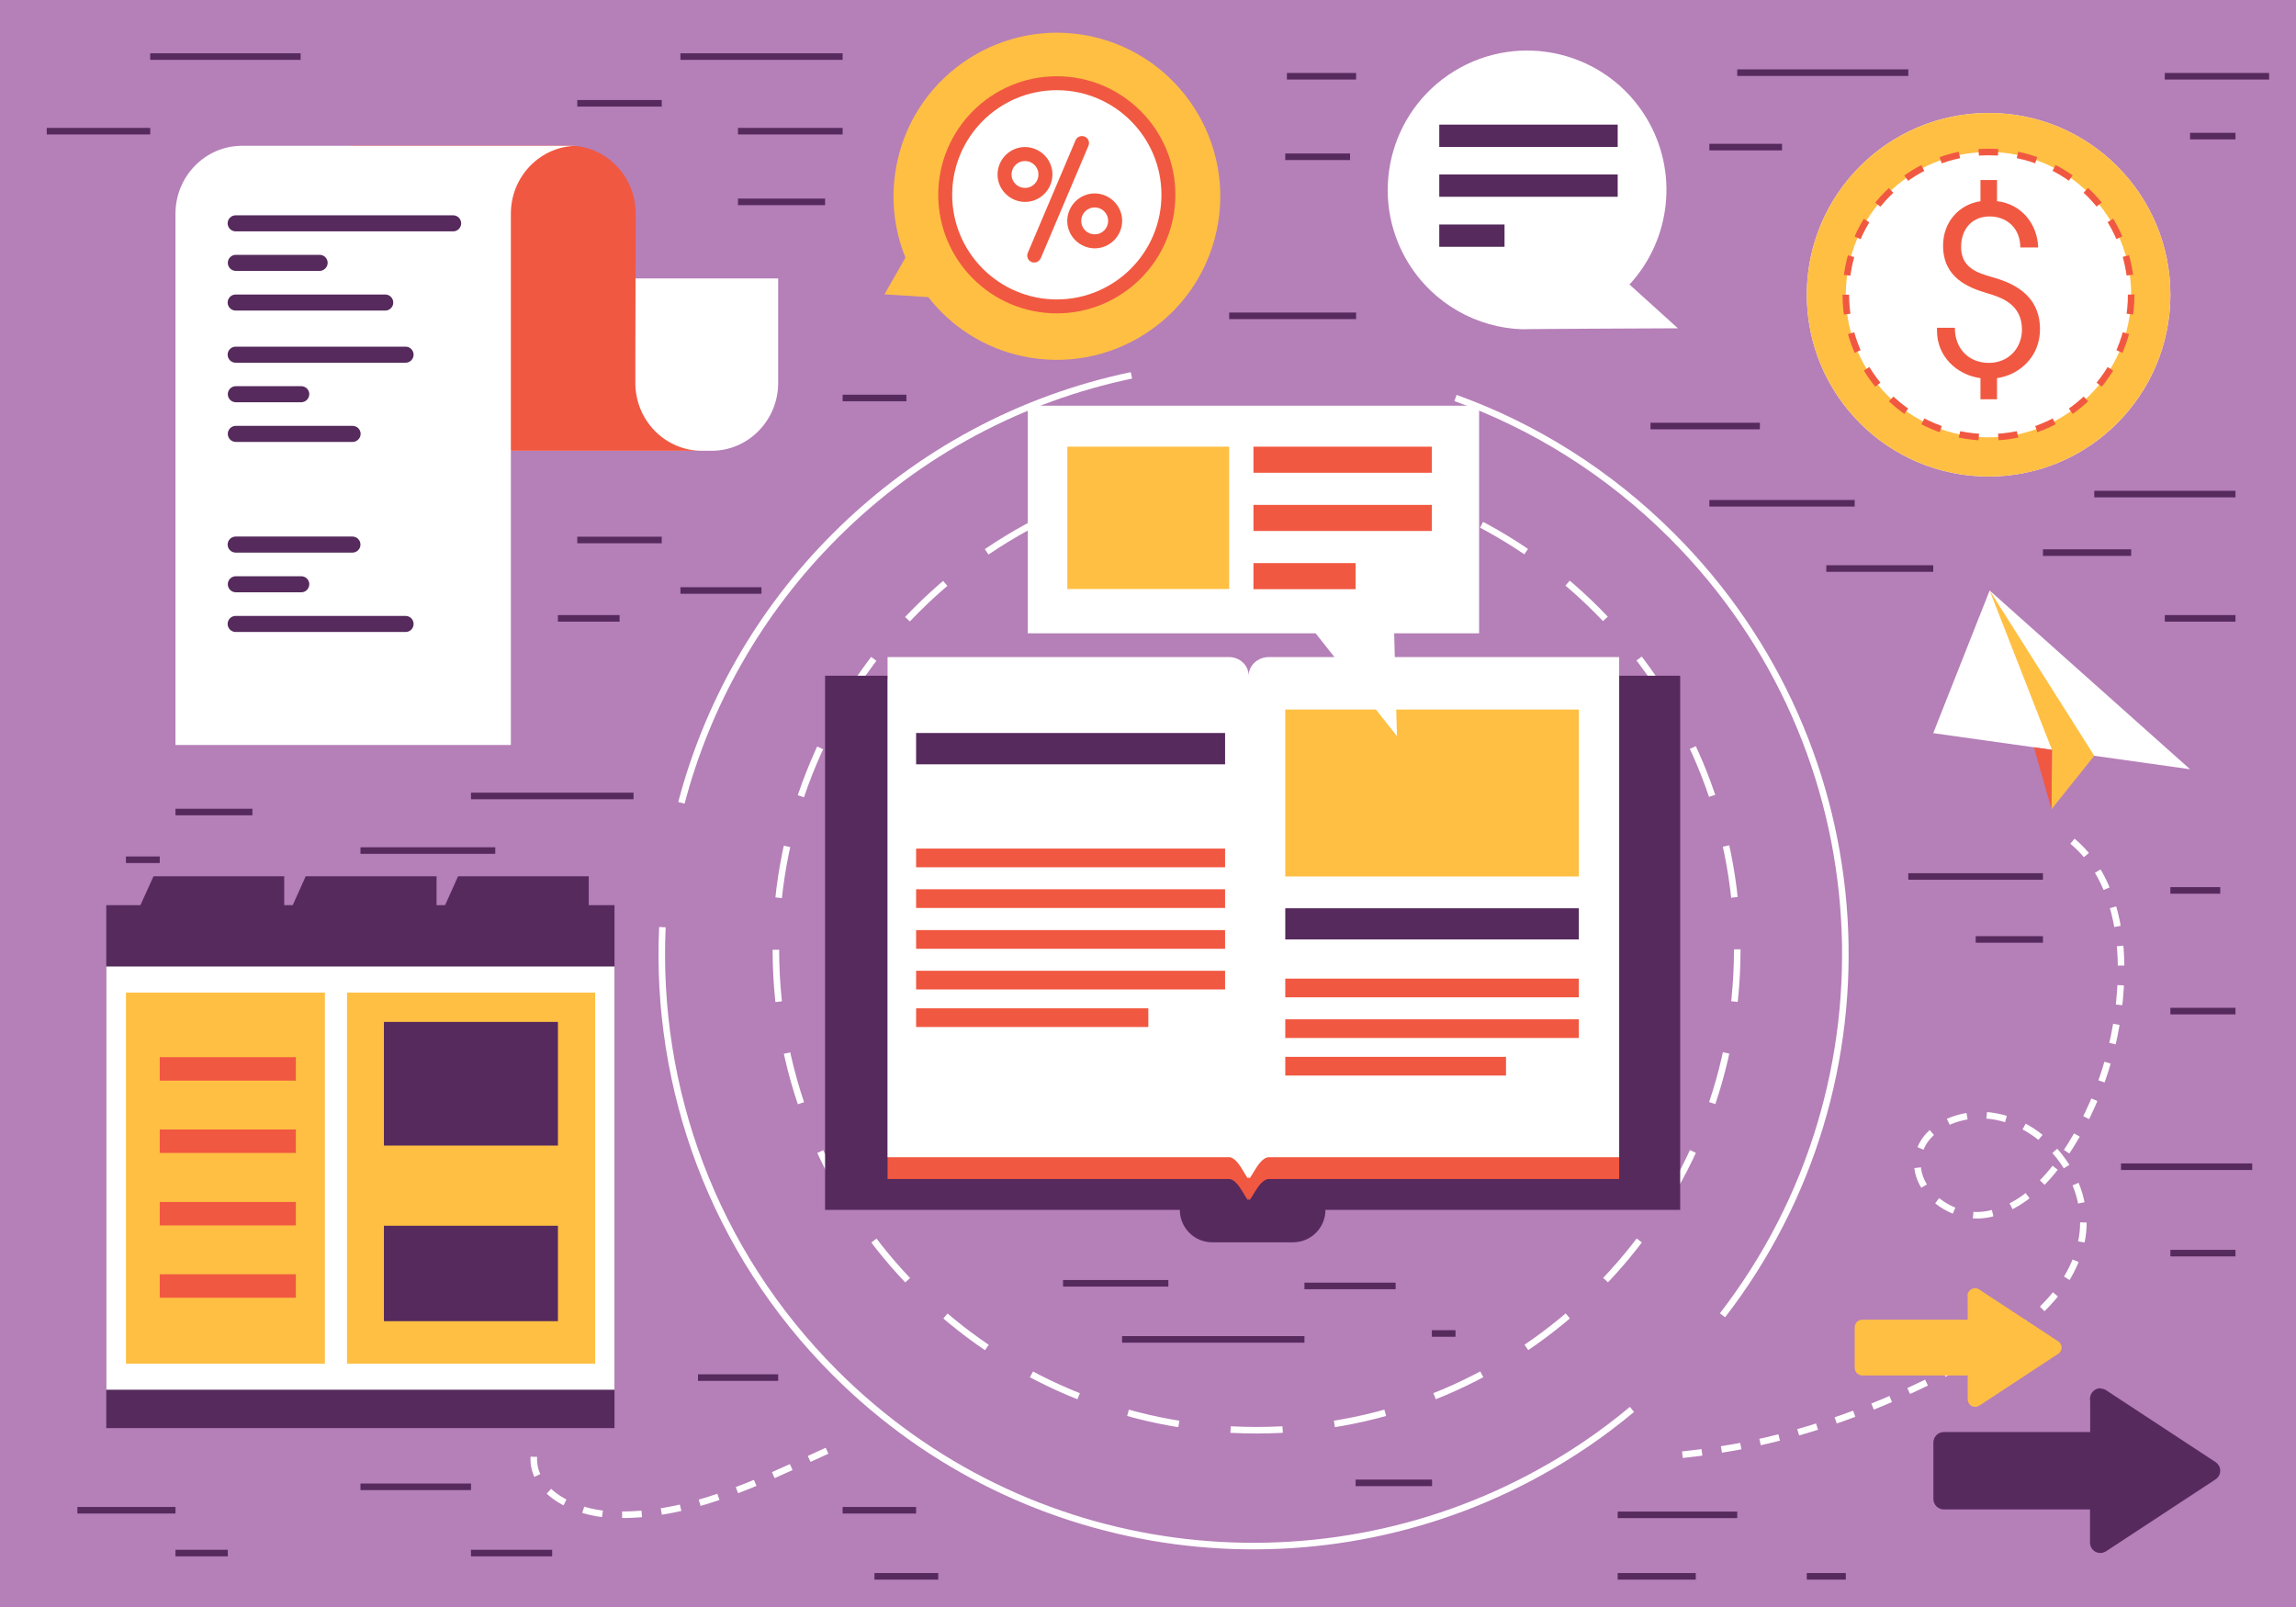 <?xml version="1.0" encoding="utf-8"?>
<!-- Generator: Adobe Illustrator 19.2.1, SVG Export Plug-In . SVG Version: 6.00 Build 0)  -->
<svg version="1.1" id="layer" xmlns="http://www.w3.org/2000/svg" xmlns:xlink="http://www.w3.org/1999/xlink" x="0px" y="0px"
	 viewBox="0 0 1400 980" style="enable-background:new 0 0 1400 980;" xml:space="preserve">
<rect x="0" y="0" width="1400" height="980" fill="#808080" stroke="none"/>
<style type="text/css">
	.st0{fill:#B57FB8;}
	.st1{fill:none;stroke:#FFFFFF;stroke-width:4;stroke-miterlimit:10;}
	.st2{fill:none;stroke:#FFFFFF;stroke-width:4;stroke-miterlimit:10;stroke-dasharray:31.753,31.753;}
	.st3{fill:#FFFFFF;}
	.st4{fill:#F15841;}
	.st5{fill:#562A5D;}
	.st6{fill:#FEBF43;}
	.st7{fill:none;stroke:#F15841;stroke-width:4;stroke-miterlimit:10;stroke-dasharray:11.882,11.882;}
	.st8{fill:none;stroke:#FFFFFF;stroke-width:4;stroke-miterlimit:10;stroke-dasharray:12;}
	.st9{fill:none;stroke:#562A5D;stroke-width:4;stroke-miterlimit:10;}
</style>
<polygon class="st0" points="0,0 0,749.2 0,752.8 0,805.6 0,980 1400,980 1400,805.6 1400,752.8 1400,749.2 1400,0 "/>
<g>
	<g>
		<path class="st1" d="M415.5,489.6c15.7-59.6,46.9-116,93.7-162.8c51.4-51.4,114.4-84,180.7-97.9"/>
	</g>
	<g>
		<path class="st1" d="M995.1,859.5c-17.7,14.8-36.5,27.6-56.2,38.4c-137.2,75.9-313.3,55.7-429.7-60.7
			c-74.7-74.7-109.8-174-105.3-271.8"/>
	</g>
	<g>
		<path class="st1" d="M887.5,242.7c48.2,17.4,93.4,45.5,132,84.1c129.8,129.8,140.1,333.8,30.8,475.3"/>
	</g>
</g>
<g>
	<g>
		<path class="st2" d="M1059.3,579.1c0,161.9-131.2,293.1-293.1,293.1c-161.9,0-293.1-131.2-293.1-293.1
			c0-161.8,131.2-293.1,293.1-293.1C928.1,286,1059.3,417.2,1059.3,579.1z"/>
	</g>
</g>
<g>
	<g>
		<g>
			<path class="st3" d="M270.1,169.8v5.7v48.3v9.7c0,22.9-18.2,41.4-40.6,41.4h204.4c22.4,0,40.6-18.6,40.6-41.4v-9.7v-48.3v-5.7"/>
		</g>
	</g>
	<g>
		<path class="st4" d="M291.3,274.9c-22.4,0-40.6-18.5-40.6-41.4v-9.7l0.2-83.9v-9.7c0-22.9-18.2-41.4-40.6-41.4H347
			c22.4,0,40.6,18.6,40.6,41.4v9.7l-0.2,83.9v9.7c0,22.9,18.2,41.4,40.6,41.4H291.3z"/>
	</g>
	<g>
		<path class="st3" d="M311.5,454.3v-266v-48.3v-9.7c0-22.9,18.2-41.4,40.6-41.4H147.6c-22.4,0-40.6,18.6-40.6,41.4v9.7v48.3v266
			H311.5z"/>
	</g>
	<g>
		<g>
			<path class="st5" d="M276.3,141.1H143.7c-2.7,0-4.9-2.2-4.9-4.9c0-2.7,2.2-4.9,4.9-4.9h132.6c2.7,0,4.9,2.2,4.9,4.9
				C281.2,138.9,279,141.1,276.3,141.1z"/>
		</g>
		<g>
			<path class="st5" d="M194.9,165.2h-51.1c-2.7,0-4.9-2.2-4.9-4.9s2.2-4.9,4.9-4.9h51.1c2.7,0,4.9,2.2,4.9,4.9
				S197.5,165.2,194.9,165.2z"/>
		</g>
		<g>
			<path class="st5" d="M234.9,189.4h-91.2c-2.7,0-4.9-2.2-4.9-4.9c0-2.7,2.2-4.9,4.9-4.9h91.2c2.7,0,4.9,2.2,4.9,4.9
				C239.8,187.2,237.6,189.4,234.9,189.4z"/>
		</g>
	</g>
	<g>
		<g>
			<path class="st5" d="M247.3,221.2H143.7c-2.7,0-4.9-2.2-4.9-4.9c0-2.7,2.2-4.9,4.9-4.9h103.6c2.7,0,4.9,2.2,4.9,4.9
				C252.2,219,250,221.2,247.3,221.2z"/>
		</g>
		<g>
			<path class="st5" d="M183.7,245.3h-39.9c-2.7,0-4.9-2.2-4.9-4.9c0-2.7,2.2-4.9,4.9-4.9h39.9c2.7,0,4.9,2.2,4.9,4.9
				C188.5,243.2,186.3,245.3,183.7,245.3z"/>
		</g>
		<g>
			<path class="st5" d="M215,269.5h-71.2c-2.7,0-4.9-2.2-4.9-4.9s2.2-4.9,4.9-4.9H215c2.7,0,4.9,2.2,4.9,4.9S217.6,269.5,215,269.5z
				"/>
		</g>
	</g>
	<g>
		<g>
			<path class="st5" d="M247.3,385.4H143.7c-2.7,0-4.9-2.2-4.9-4.9c0-2.7,2.2-4.9,4.9-4.9h103.6c2.7,0,4.9,2.2,4.9,4.9
				C252.2,383.3,250,385.4,247.3,385.4z"/>
		</g>
		<g>
			<path class="st5" d="M183.7,361.2h-39.9c-2.7,0-4.9-2.2-4.9-4.9c0-2.7,2.2-4.9,4.9-4.9h39.9c2.7,0,4.9,2.2,4.9,4.9
				C188.5,359.1,186.4,361.2,183.7,361.2z"/>
		</g>
		<g>
			<path class="st5" d="M214.9,337h-71.2c-2.7,0-4.9-2.2-4.9-4.9s2.2-4.9,4.9-4.9h71.2c2.7,0,4.9,2.2,4.9,4.9S217.6,337,214.9,337z"
				/>
		</g>
	</g>
</g>
<g>
	<g>
		<path class="st6" d="M741.8,140.9c-11.7,53.8-64.8,87.9-118.5,76.3c-23.6-5.1-43.5-18.3-57.3-36l-26.7-1.7l12.8-22.4
			c-7.3-17.9-9.4-38.2-5-58.6c11.7-53.8,64.8-87.9,118.5-76.3C719.3,34,753.5,87.1,741.8,140.9z"/>
	</g>
	<g>
		<circle class="st3" cx="644.4" cy="118.8" r="68"/>
		<path class="st4" d="M644.4,191.1c-39.9,0-72.3-32.4-72.3-72.3c0-39.9,32.4-72.3,72.3-72.3c39.9,0,72.3,32.4,72.3,72.3
			C716.7,158.7,684.2,191.1,644.4,191.1z M644.4,55c-35.2,0-63.8,28.6-63.8,63.8s28.6,63.8,63.8,63.8s63.8-28.6,63.8-63.8
			S679.6,55,644.4,55z"/>
	</g>
	<g>
		<g>
			<circle class="st3" cx="631.9" cy="99.6" r="12.5"/>
			<path class="st4" d="M631.3,121.9c-8.5,3.5-18.3-0.7-21.8-9.2s0.7-18.3,9.2-21.8c8.5-3.5,18.3,0.7,21.8,9.2
				C644,108.7,639.8,118.4,631.3,121.9z M621.9,98.8c-4.2,1.7-6.2,6.5-4.5,10.7c1.7,4.2,6.5,6.2,10.7,4.5c4.2-1.7,6.2-6.5,4.5-10.7
				C630.9,99.1,626.1,97.1,621.9,98.8z"/>
		</g>
		<g>
			<circle class="st3" cx="660.7" cy="141.8" r="12.5"/>
			<path class="st4" d="M673.8,150.2c-8.5,3.5-18.3-0.7-21.8-9.2c-3.5-8.5,0.7-18.3,9.2-21.8s18.3,0.7,21.8,9.2
				C686.5,137,682.3,146.7,673.8,150.2z M664.4,127.1c-4.2,1.7-6.2,6.5-4.5,10.7c1.7,4.2,6.5,6.2,10.7,4.5c4.2-1.7,6.2-6.5,4.5-10.7
				C673.4,127.4,668.6,125.4,664.4,127.1z"/>
		</g>
		<path class="st4" d="M632.2,159.8c-1,0.4-2.2,0.4-3.2,0c-2.2-0.9-3.2-3.4-2.3-5.6l29.1-68.6c0.9-2.2,3.4-3.2,5.6-2.3
			c2.2,0.9,3.2,3.4,2.3,5.6l-29.1,68.6C634,158.6,633.2,159.4,632.2,159.8z"/>
	</g>
</g>
<g>
	<g>
		<path class="st3" d="M1003.6,71.4c20.3,33.2,15.2,74.8-10,102.1l29.5,26.7c0,0-96.1,0.4-94.8,0.6c-27.6-0.9-54.1-15.3-69.6-40.5
			c-24.5-40-12-92.3,28-116.9C926.8,18.8,979.1,31.4,1003.6,71.4z"/>
	</g>
	<g>
		<rect x="877.6" y="76" class="st5" width="108.8" height="13.6"/>
	</g>
	<g>
		<rect x="877.6" y="106.4" class="st5" width="108.8" height="13.6"/>
	</g>
	<g>
		<rect x="877.6" y="136.9" class="st5" width="39.8" height="13.6"/>
	</g>
</g>
<g>
	<g>
		<rect x="64.8" y="552" class="st5" width="309.9" height="318.9"/>
	</g>
	<polygon class="st5" points="173.3,534.4 93.6,534.4 84.8,553.8 173.3,553.8 	"/>
	<polygon class="st5" points="266.2,534.4 186.4,534.4 177.7,553.8 266.2,553.8 	"/>
	<polygon class="st5" points="359,534.4 279.3,534.4 270.6,553.8 359,553.8 	"/>
	<g>
		<rect x="64.8" y="589.4" class="st3" width="309.9" height="258.1"/>
	</g>
	<g>
		<rect x="76.8" y="605.3" class="st6" width="121.3" height="226.3"/>
		<rect x="211.6" y="605.3" class="st6" width="151.3" height="226.3"/>
	</g>
	<g>
		<g>
			<rect x="234.1" y="623.2" class="st5" width="106.1" height="75.4"/>
			<rect x="234.1" y="747.5" class="st5" width="106.1" height="58.2"/>
		</g>
	</g>
	<g>
		<g>
			<rect x="97.4" y="644.7" class="st4" width="83" height="14.3"/>
		</g>
		<g>
			<rect x="97.4" y="688.8" class="st4" width="83" height="14.3"/>
		</g>
		<g>
			<rect x="97.4" y="733" class="st4" width="83" height="14.3"/>
		</g>
		<g>
			<rect x="97.4" y="777.1" class="st4" width="83" height="14.3"/>
		</g>
	</g>
</g>
<g>
	<g>
		<path class="st3" d="M1323.4,179.7c0,61.2-49.6,110.9-110.8,110.9c-61.2,0-110.9-49.6-110.9-110.9c0-61.2,49.7-110.8,110.9-110.8
			C1273.7,68.8,1323.4,118.5,1323.4,179.7z"/>
	</g>
	<g>
		<path class="st6" d="M1323.4,179.7c0,61.2-49.6,110.9-110.8,110.9c-61.2,0-110.9-49.6-110.9-110.9c0-61.2,49.7-110.8,110.9-110.8
			C1273.7,68.8,1323.4,118.5,1323.4,179.7z"/>
	</g>
	<g>
		<g>
			<path class="st3" d="M1299.5,179.7c0,48-38.9,87-87,87c-48,0-87-39-87-87c0-48,38.9-87,87-87
				C1260.6,92.7,1299.5,131.6,1299.5,179.7z"/>
			<path class="st7" d="M1299.5,179.7c0,48-38.9,87-87,87c-48,0-87-39-87-87c0-48,38.9-87,87-87
				C1260.6,92.7,1299.5,131.6,1299.5,179.7z"/>
		</g>
	</g>
	<g>
		<path class="st4" d="M1207.5,230.6c-14.4-2-26.4-13.3-26.4-28.8v-1.9h10.9c-0.1,12.6,8.4,21.4,20.7,21.4
			c12.5,0,20.2-9.5,20.2-20.3c0-15.7-13-19.7-20.9-22.1c-11.5-3.4-27.2-9.3-27.2-29.1c0-14.3,9.6-25.1,22.8-27.1v-12.9h10.1v12.9
			c14.7,1.6,24.6,13.7,25.1,28.2h-10.9c0-11.5-8-18.9-18.7-18.9c-10.5,0-17.4,7.4-17.4,18.6c0,12.6,9.8,15.8,18.6,18.3
			c11.5,3.2,29.5,10,29.5,31.9c0,16.9-12.7,27.9-26.2,29.8v12.9h-10.1V230.6z"/>
	</g>
</g>
<g>
	<polygon class="st3" points="1335.4,469.1 1178.8,447.1 1213.2,360.1 	"/>
	<polygon class="st6" points="1213.2,360.1 1251.2,457.3 1250.9,493.5 1277,460.9 	"/>
	<polygon class="st4" points="1240.2,455.7 1250.9,493.5 1251.2,457.3 	"/>
</g>
<path class="st8" d="M504.3,884.7c-43.1,19.6-85.4,41.1-132,38.9c-21.7-1-47.9-13.4-46.8-35.2"/>
<path class="st8" d="M1263.7,513c23.4,19.5,30.5,52.6,29.6,83c-1.1,38.4-13,76.6-34.5,108.4c-11.9,17.5-28.5,34.1-49.6,36.5
	s-44.5-16.6-39.3-37.1c4.2-16.5,23.7-24.8,40.7-23.7c35.7,2.4,64.9,39.5,59,74.7c-5.8,34.4-37.6,57.7-68.2,74.5
	c-44.6,24.6-92.6,43.8-142.7,53.1c-14.7,2.7-29.5,4.6-44.3,5.8"/>
<g>
	<g>
		<g>
			<path class="st5" d="M1024.3,412.1H503.1v325.7h216.3l0,0c0,10.9,8.8,19.8,19.8,19.8h49.2c10.9,0,19.8-8.8,19.8-19.8l0,0h216.3
				V412.1z"/>
		</g>
		<g>
			<path class="st4" d="M773.7,414c-6.8,0-12.3,5.1-12.3,11.4c0-6.3-5.4-11.4-12-11.4H541.2v305h208.2c6.6,0,12,17.7,12,11.4
				c0,6.3,5.5-11.4,12.3-11.4h213.6V414H773.7z"/>
			<path class="st3" d="M773.7,400.7c-6.8,0-12.3,5.1-12.3,11.4c0-6.3-5.4-11.4-12-11.4H541.2v305h208.2c6.6,0,12,17.7,12,11.4
				c0,6.3,5.5-11.4,12.3-11.4h213.6v-305H773.7z"/>
			<path class="st6" d="M783.7,534.5h179V432.7h-179V534.5z"/>
			<g>
				<rect x="558.6" y="614.9" class="st4" width="141.6" height="11.4"/>
			</g>
			<g>
				<rect x="558.6" y="447" class="st5" width="188.4" height="19.1"/>
				<rect x="558.6" y="517.5" class="st4" width="188.4" height="11.4"/>
				<rect x="558.6" y="542.3" class="st4" width="188.4" height="11.4"/>
				<rect x="558.6" y="567.2" class="st4" width="188.4" height="11.4"/>
				<rect x="558.6" y="592" class="st4" width="188.4" height="11.4"/>
				<g>
					<rect x="783.7" y="644.5" class="st4" width="134.6" height="11.4"/>
				</g>
				<rect x="783.7" y="596.8" class="st4" width="179" height="11.4"/>
				<rect x="783.7" y="553.9" class="st5" width="179" height="19"/>
				<rect x="783.7" y="621.6" class="st4" width="179" height="11.4"/>
			</g>
		</g>
	</g>
</g>
<g>
	<polygon class="st3" points="626.7,386.2 802.2,386.2 851.8,448.9 850.1,386.2 901.9,386.2 901.9,247.4 626.7,247.4 	"/>
	<rect x="764.3" y="272.4" class="st4" width="108.8" height="15.9"/>
	<rect x="764.3" y="307.9" class="st4" width="108.8" height="15.9"/>
	<rect x="764.3" y="343.4" class="st4" width="62.3" height="15.9"/>
</g>
<rect x="650.8" y="272.4" class="st6" width="98.7" height="86.8"/>
<g>
	<path class="st6" d="M1204.4,785.6c0.9,0,1.8,0.3,2.5,0.8l48.1,31.6c1.3,0.8,2.1,2.3,2.1,3.8s-0.8,3-2.1,3.8l-48.1,31.6
		c-1.4,0.9-3.2,1-4.7,0.2c-1.5-0.8-2.4-2.4-2.4-4v-14.6h-64.3c-2.5,0-4.6-2.1-4.6-4.6v-24.8c0-2.5,2.1-4.6,4.6-4.6h64.3l0-13.7
		c-0.1-0.3-0.1-0.6-0.1-0.9C1199.7,787.6,1201.8,785.6,1204.4,785.6C1204.3,785.6,1204.4,785.6,1204.4,785.6z"/>
	<path class="st5" d="M1280.7,846.8c1.2,0,2.4,0.3,3.5,1l66.7,43.8c1.8,1.2,2.9,3.2,2.9,5.3c0,2.1-1.1,4.1-2.9,5.3l-66.7,43.8
		c-2,1.3-4.5,1.4-6.5,0.3c-2.1-1.1-3.3-3.3-3.3-5.6v-20.2h-89.1c-3.5,0-6.4-2.8-6.4-6.4v-34.4c0-3.5,2.8-6.4,6.4-6.4h89.2l0-19
		c-0.1-0.4-0.1-0.8-0.1-1.3c0-3.5,2.8-6.4,6.4-6.4C1280.6,846.8,1280.6,846.8,1280.7,846.8z"/>
</g>
<g>
	<line class="st9" x1="91.6" y1="34.5" x2="183.3" y2="34.5"/>
	<line class="st9" x1="28.5" y1="80" x2="91.6" y2="80"/>
	<line class="st9" x1="414.9" y1="34.5" x2="513.8" y2="34.5"/>
	<line class="st9" x1="450" y1="80" x2="513.8" y2="80"/>
	<line class="st9" x1="352" y1="63" x2="403.5" y2="63"/>
	<line class="st9" x1="450" y1="123.1" x2="503.1" y2="123.1"/>
	<line class="st9" x1="513.8" y1="242.7" x2="552.7" y2="242.7"/>
	<line class="st9" x1="352" y1="329.3" x2="403.5" y2="329.3"/>
	<line class="st9" x1="340.2" y1="377.1" x2="377.8" y2="377.1"/>
	<line class="st9" x1="414.9" y1="360.1" x2="464.3" y2="360.1"/>
	<line class="st9" x1="287.2" y1="485.4" x2="386.3" y2="485.4"/>
	<line class="st9" x1="219.8" y1="518.7" x2="302" y2="518.7"/>
	<line class="st9" x1="107" y1="495.2" x2="153.9" y2="495.2"/>
	<line class="st9" x1="76.8" y1="524.3" x2="97.4" y2="524.3"/>
	<line class="st9" x1="425.6" y1="840.1" x2="474.5" y2="840.1"/>
	<line class="st9" x1="47.2" y1="921" x2="107" y2="921"/>
	<line class="st9" x1="107" y1="947.1" x2="138.9" y2="947.1"/>
	<line class="st9" x1="219.8" y1="906.7" x2="287.2" y2="906.7"/>
	<line class="st9" x1="287.2" y1="947.1" x2="336.7" y2="947.1"/>
	<line class="st9" x1="513.8" y1="921" x2="558.6" y2="921"/>
	<line class="st9" x1="533.2" y1="961.3" x2="572.1" y2="961.3"/>
	<line class="st9" x1="986.4" y1="923.8" x2="1059.3" y2="923.8"/>
	<line class="st9" x1="986.4" y1="961.3" x2="1034" y2="961.3"/>
	<line class="st9" x1="1101.7" y1="961.3" x2="1125.5" y2="961.3"/>
	<line class="st9" x1="648.2" y1="782.6" x2="712.4" y2="782.6"/>
	<line class="st9" x1="684.2" y1="816.8" x2="795.4" y2="816.8"/>
	<line class="st9" x1="795.4" y1="784.2" x2="851" y2="784.2"/>
	<line class="st9" x1="873.1" y1="813.2" x2="887.5" y2="813.2"/>
	<line class="st9" x1="826.6" y1="904.3" x2="873.2" y2="904.3"/>
	<line class="st9" x1="1163.6" y1="534.5" x2="1245.7" y2="534.5"/>
	<line class="st9" x1="1204.7" y1="572.9" x2="1245.7" y2="572.9"/>
	<line class="st9" x1="1323.4" y1="543" x2="1353.8" y2="543"/>
	<line class="st9" x1="1293.3" y1="711.5" x2="1373.3" y2="711.5"/>
	<line class="st9" x1="1323.4" y1="764.2" x2="1363.1" y2="764.2"/>
	<line class="st9" x1="1323.4" y1="616.6" x2="1363.1" y2="616.6"/>
	<line class="st9" x1="1277" y1="301.3" x2="1363.1" y2="301.3"/>
	<line class="st9" x1="1245.7" y1="337" x2="1299.5" y2="337"/>
	<line class="st9" x1="1320" y1="377.1" x2="1363.1" y2="377.1"/>
	<line class="st9" x1="1042.3" y1="306.9" x2="1130.9" y2="306.9"/>
	<line class="st9" x1="1113.6" y1="346.7" x2="1178.8" y2="346.7"/>
	<line class="st9" x1="784.7" y1="46.5" x2="826.9" y2="46.5"/>
	<line class="st9" x1="783.7" y1="95.6" x2="823.2" y2="95.6"/>
	<line class="st9" x1="749.5" y1="192.6" x2="826.9" y2="192.6"/>
	<line class="st9" x1="1059.3" y1="44.3" x2="1163.6" y2="44.3"/>
	<line class="st9" x1="1042.3" y1="89.7" x2="1086.6" y2="89.7"/>
	<line class="st9" x1="1006.4" y1="259.8" x2="1073.1" y2="259.8"/>
	<line class="st9" x1="1320" y1="46.5" x2="1383.6" y2="46.5"/>
	<line class="st9" x1="1335.4" y1="83" x2="1363.1" y2="83"/>
</g>
</svg>
